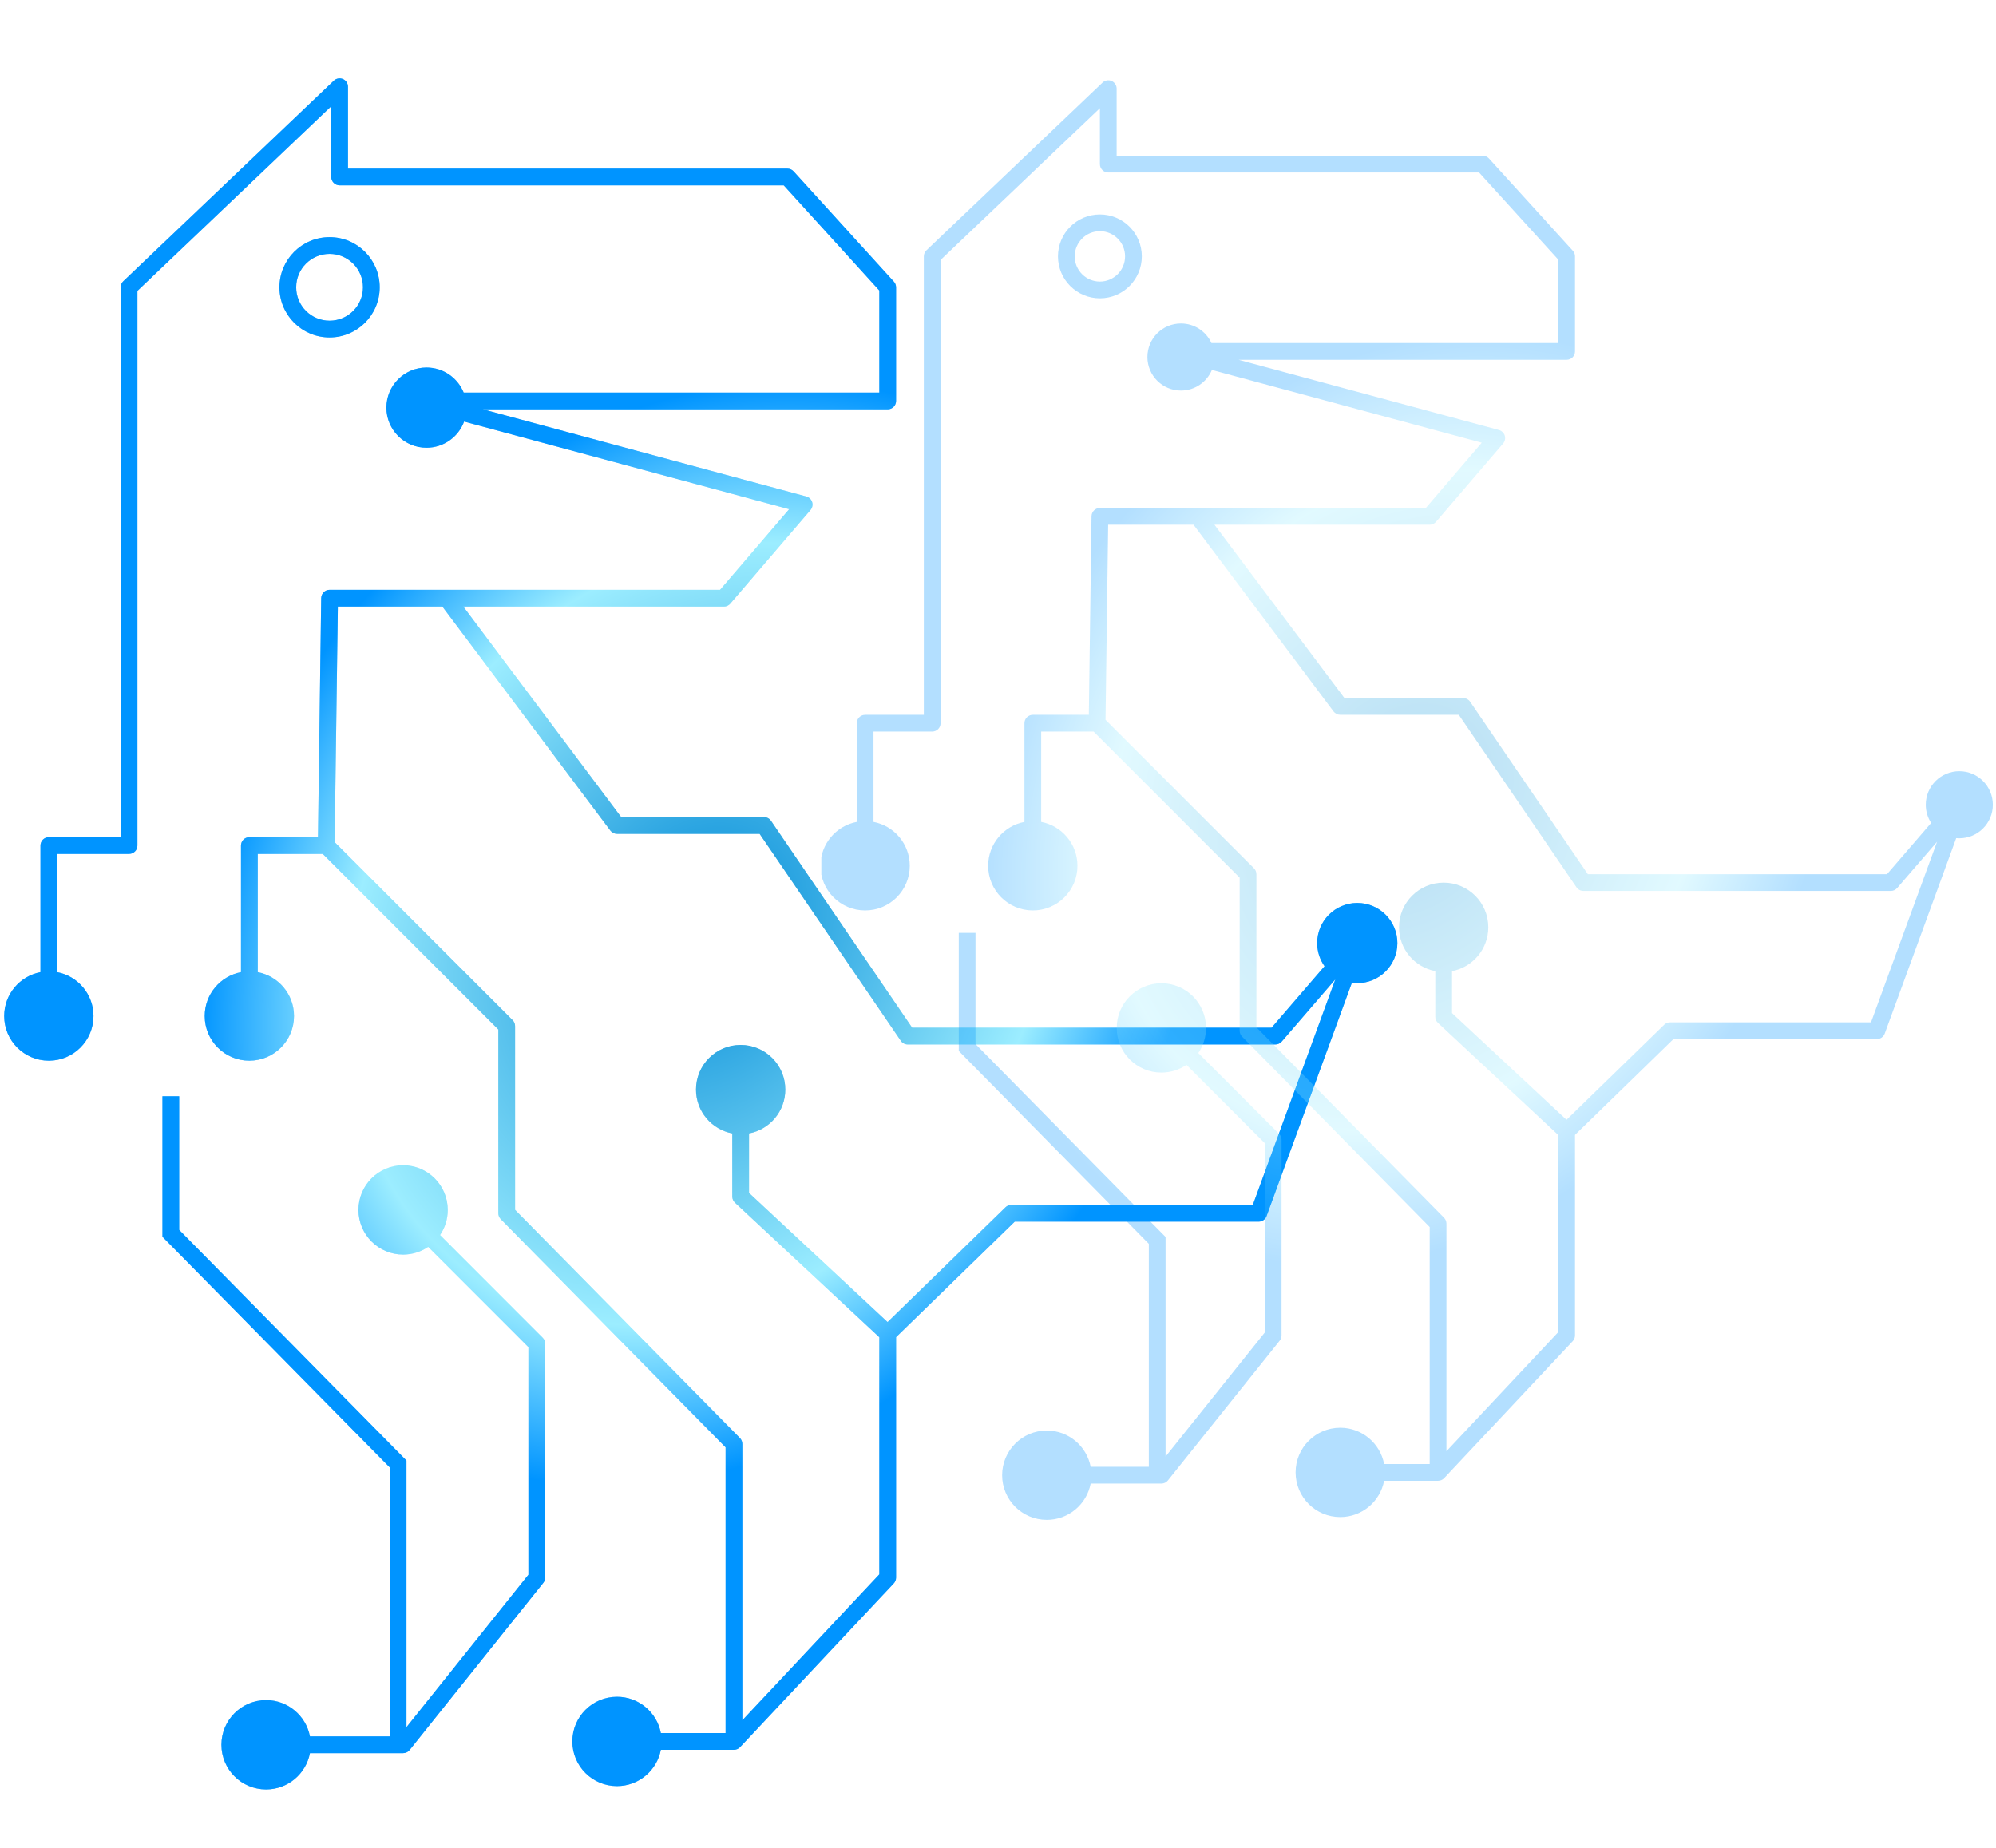 <svg width="596" height="552" viewBox="0 0 596 552" fill="none" xmlns="http://www.w3.org/2000/svg">
<g style="mix-blend-mode:color-dodge">
<g style="mix-blend-mode:screen">
<path fill-rule="evenodd" clip-rule="evenodd" d="M103.904 25.899C103.904 24.899 103.308 23.995 102.389 23.602C101.469 23.208 100.404 23.4 99.68 24.09L36.809 83.989C36.314 84.461 36.034 85.115 36.034 85.799V250.018H14.583C13.203 250.018 12.083 251.138 12.083 252.518V290.333C5.915 291.504 1.25 296.923 1.25 303.433C1.25 310.797 7.22 316.766 14.583 316.766C21.947 316.766 27.917 310.797 27.917 303.433C27.917 296.923 23.252 291.504 17.083 290.333V255.018H38.534C39.915 255.018 41.034 253.899 41.034 252.518V86.87L98.904 31.734V52.854C98.904 54.235 100.023 55.354 101.404 55.354H234.022L262.566 86.765V117.242H138.453C136.676 112.853 132.374 109.758 127.35 109.758C120.737 109.758 115.375 115.122 115.375 121.738C115.375 128.354 120.737 133.718 127.35 133.718C132.502 133.718 136.894 130.464 138.584 125.898L235.641 152.072L215.017 176.143H133.338H98.41C97.043 176.143 95.929 177.241 95.91 178.609L94.946 250.018H74.46C73.079 250.018 71.96 251.138 71.96 252.518V290.333C65.791 291.504 61.126 296.923 61.126 303.433C61.126 310.797 67.096 316.766 74.46 316.766C81.823 316.766 87.793 310.797 87.793 303.433C87.793 296.923 83.129 291.504 76.96 290.333V255.018H96.376L148.801 307.463V362.334C148.801 362.99 149.059 363.621 149.52 364.088L216.661 432.243V517.569H197.332C196.162 511.4 190.742 506.735 184.233 506.735C176.869 506.735 170.9 512.705 170.9 520.069C170.9 527.432 176.869 533.402 184.233 533.402C190.742 533.402 196.162 528.737 197.332 522.569H219.161C219.851 522.569 220.511 522.283 220.984 521.779L266.889 472.862C267.324 472.398 267.566 471.786 267.566 471.151V399.329L303.006 364.834H375.837C376.887 364.834 377.825 364.178 378.185 363.192L403.669 293.509C404.195 293.579 404.731 293.616 405.276 293.616C411.889 293.616 417.251 288.252 417.251 281.636C417.251 275.02 411.889 269.656 405.276 269.656C398.662 269.656 393.3 275.02 393.3 281.636C393.3 284.216 394.116 286.606 395.503 288.562L379.681 306.923H272.374L230.207 245.12C229.742 244.437 228.969 244.028 228.142 244.028H185.483L138.337 181.143H216.167C216.897 181.143 217.59 180.824 218.065 180.269L242.016 152.316C242.574 151.665 242.759 150.772 242.506 149.952C242.253 149.132 241.597 148.499 240.768 148.276L144.227 122.242H265.066C266.447 122.242 267.566 121.122 267.566 119.742V85.799C267.566 85.177 267.334 84.578 266.916 84.117L236.978 51.173C236.504 50.651 235.832 50.354 235.128 50.354H103.904V25.899ZM153.069 304.66L99.926 251.497L100.877 181.143H132.088L182.233 248.028C182.705 248.658 183.446 249.028 184.233 249.028H226.822L268.989 310.832C269.454 311.514 270.227 311.923 271.054 311.923H380.827C381.554 311.923 382.246 311.606 382.721 311.055L398.718 292.491L374.09 359.834H301.99C301.338 359.834 300.713 360.088 300.246 360.542L265.029 394.821L223.657 356.255V338.495C229.826 337.325 234.49 331.905 234.49 325.396C234.49 318.032 228.52 312.063 221.157 312.063C213.793 312.063 207.823 318.032 207.823 325.396C207.823 331.905 212.488 337.325 218.657 338.495V357.342C218.657 358.036 218.945 358.698 219.452 359.171L262.566 399.361V470.161L221.661 513.751V431.218C221.661 430.561 221.403 429.931 220.942 429.463L153.801 361.309V306.428C153.801 305.765 153.538 305.129 153.069 304.66ZM107.032 361.335C107.032 368.699 113.001 374.669 120.365 374.669C123.143 374.669 125.722 373.819 127.857 372.366L157.783 402.303V470.274L121.368 515.81V437.208V436.183L120.649 435.453L53.508 367.299V327.392H48.508V368.324V369.348L49.227 370.078L116.368 438.232V518.567H92.549C91.379 512.398 85.959 507.733 79.45 507.733C72.086 507.733 66.116 513.703 66.116 521.067C66.116 528.431 72.086 534.4 79.45 534.4C85.959 534.4 91.379 529.736 92.549 523.567H120.365C121.125 523.567 121.843 523.221 122.318 522.628L162.235 472.712C162.59 472.269 162.783 471.718 162.783 471.151V401.268C162.783 400.605 162.519 399.97 162.051 399.501L131.393 368.832C132.848 366.695 133.698 364.115 133.698 361.335C133.698 353.972 127.729 348.002 120.365 348.002C113.001 348.002 107.032 353.972 107.032 361.335ZM98.41 95.773C103.914 95.773 108.379 91.309 108.379 85.799C108.379 80.288 103.914 75.824 98.41 75.824C92.906 75.824 88.441 80.288 88.441 85.799C88.441 91.309 92.906 95.773 98.41 95.773ZM98.41 100.773C106.677 100.773 113.379 94.069 113.379 85.799C113.379 77.528 106.677 70.824 98.41 70.824C90.143 70.824 83.441 77.528 83.441 85.799C83.441 94.069 90.143 100.773 98.41 100.773Z" fill="url(#paint0_angular_195_80)"/>
</g>
</g>
<g style="mix-blend-mode:lighten" opacity="0.5">
<g style="mix-blend-mode:screen">
<path fill-rule="evenodd" clip-rule="evenodd" d="M103.904 25.899C103.904 24.899 103.308 23.995 102.389 23.602C101.469 23.208 100.404 23.4 99.68 24.09L36.809 83.989C36.314 84.461 36.034 85.115 36.034 85.799V250.018H14.583C13.203 250.018 12.083 251.138 12.083 252.518V290.333C5.915 291.504 1.25 296.923 1.25 303.433C1.25 310.797 7.22 316.766 14.583 316.766C21.947 316.766 27.917 310.797 27.917 303.433C27.917 296.923 23.252 291.504 17.083 290.333V255.018H38.534C39.915 255.018 41.034 253.899 41.034 252.518V86.87L98.904 31.734V52.854C98.904 54.235 100.023 55.354 101.404 55.354H234.022L262.566 86.765V117.242H138.453C136.676 112.853 132.374 109.758 127.35 109.758C120.737 109.758 115.375 115.122 115.375 121.738C115.375 128.354 120.737 133.718 127.35 133.718C132.502 133.718 136.894 130.464 138.584 125.898L235.641 152.072L215.017 176.143H133.338H98.41C97.043 176.143 95.929 177.241 95.91 178.609L94.946 250.018H74.46C73.079 250.018 71.96 251.138 71.96 252.518V290.333C65.791 291.504 61.126 296.923 61.126 303.433C61.126 310.797 67.096 316.766 74.46 316.766C81.823 316.766 87.793 310.797 87.793 303.433C87.793 296.923 83.129 291.504 76.96 290.333V255.018H96.376L148.801 307.463V362.334C148.801 362.99 149.059 363.621 149.52 364.088L216.661 432.243V517.569H197.332C196.162 511.4 190.742 506.735 184.233 506.735C176.869 506.735 170.9 512.705 170.9 520.069C170.9 527.432 176.869 533.402 184.233 533.402C190.742 533.402 196.162 528.737 197.332 522.569H219.161C219.851 522.569 220.511 522.283 220.984 521.779L266.889 472.862C267.324 472.398 267.566 471.786 267.566 471.151V399.329L303.006 364.834H375.837C376.887 364.834 377.825 364.178 378.185 363.192L403.669 293.509C404.195 293.579 404.731 293.616 405.276 293.616C411.889 293.616 417.251 288.252 417.251 281.636C417.251 275.02 411.889 269.656 405.276 269.656C398.662 269.656 393.3 275.02 393.3 281.636C393.3 284.216 394.116 286.606 395.503 288.562L379.681 306.923H272.374L230.207 245.12C229.742 244.437 228.969 244.028 228.142 244.028H185.483L138.337 181.143H216.167C216.897 181.143 217.59 180.824 218.065 180.269L242.016 152.316C242.574 151.665 242.759 150.772 242.506 149.952C242.253 149.132 241.597 148.499 240.768 148.276L144.227 122.242H265.066C266.447 122.242 267.566 121.122 267.566 119.742V85.799C267.566 85.177 267.334 84.578 266.916 84.117L236.978 51.173C236.504 50.651 235.832 50.354 235.128 50.354H103.904V25.899ZM153.069 304.66L99.926 251.497L100.877 181.143H132.088L182.233 248.028C182.705 248.658 183.446 249.028 184.233 249.028H226.822L268.989 310.832C269.454 311.514 270.227 311.923 271.054 311.923H380.827C381.554 311.923 382.246 311.606 382.721 311.055L398.718 292.491L374.09 359.834H301.99C301.338 359.834 300.713 360.088 300.246 360.542L265.029 394.821L223.657 356.255V338.495C229.826 337.325 234.49 331.905 234.49 325.396C234.49 318.032 228.52 312.063 221.157 312.063C213.793 312.063 207.823 318.032 207.823 325.396C207.823 331.905 212.488 337.325 218.657 338.495V357.342C218.657 358.036 218.945 358.698 219.452 359.171L262.566 399.361V470.161L221.661 513.751V431.218C221.661 430.561 221.403 429.931 220.942 429.463L153.801 361.309V306.428C153.801 305.765 153.538 305.129 153.069 304.66ZM107.032 361.335C107.032 368.699 113.001 374.669 120.365 374.669C123.143 374.669 125.722 373.819 127.857 372.366L157.783 402.303V470.274L121.368 515.81V437.208V436.183L120.649 435.453L53.508 367.299V327.392H48.508V368.324V369.348L49.227 370.078L116.368 438.232V518.567H92.549C91.379 512.398 85.959 507.733 79.45 507.733C72.086 507.733 66.116 513.703 66.116 521.067C66.116 528.431 72.086 534.4 79.45 534.4C85.959 534.4 91.379 529.736 92.549 523.567H120.365C121.125 523.567 121.843 523.221 122.318 522.628L162.235 472.712C162.59 472.269 162.783 471.718 162.783 471.151V401.268C162.783 400.605 162.519 399.97 162.051 399.501L131.393 368.832C132.848 366.695 133.698 364.115 133.698 361.335C133.698 353.972 127.729 348.002 120.365 348.002C113.001 348.002 107.032 353.972 107.032 361.335ZM98.41 95.773C103.914 95.773 108.379 91.309 108.379 85.799C108.379 80.288 103.914 75.824 98.41 75.824C92.906 75.824 88.441 80.288 88.441 85.799C88.441 91.309 92.906 95.773 98.41 95.773ZM98.41 100.773C106.677 100.773 113.379 94.069 113.379 85.799C113.379 77.528 106.677 70.824 98.41 70.824C90.143 70.824 83.441 77.528 83.441 85.799C83.441 94.069 90.143 100.773 98.41 100.773Z" fill="url(#paint1_angular_195_80)"/>
</g>
</g>
<g style="mix-blend-mode:screen" opacity="0.3" clip-path="url(#clip0_195_80)">
<g style="mix-blend-mode:screen">
<path fill-rule="evenodd" clip-rule="evenodd" d="M333.429 26.476C333.429 25.476 332.833 24.572 331.914 24.178C330.995 23.784 329.929 23.976 329.205 24.666L276.63 74.756C276.134 75.228 275.854 75.882 275.854 76.566V213.486H258.326C256.945 213.486 255.826 214.605 255.826 215.986V245.464C249.657 246.634 244.992 252.054 244.992 258.563C244.992 265.927 250.962 271.896 258.326 271.896C265.689 271.896 271.659 265.927 271.659 258.563C271.659 252.054 266.994 246.634 260.826 245.464V218.486H278.354C279.735 218.486 280.854 217.366 280.854 215.986V77.638L328.429 32.31V49.017C328.429 50.397 329.549 51.517 330.929 51.517H441.65L465.292 77.533V102.451H361.735C360.153 99 356.67 96.603 352.626 96.603C347.096 96.603 342.612 101.088 342.612 106.621C342.612 112.154 347.096 116.639 352.626 116.639C356.789 116.639 360.358 114.098 361.869 110.483L442.452 132.214L425.75 151.707H357.634H328.426C327.058 151.707 325.944 152.806 325.926 154.173L325.125 213.486H308.397C307.016 213.486 305.897 214.605 305.897 215.986V245.464C299.728 246.634 295.064 252.054 295.064 258.563C295.064 265.927 301.033 271.896 308.397 271.896C315.761 271.896 321.73 265.927 321.73 258.563C321.73 252.054 317.066 246.634 310.897 245.464V218.486H326.555L370.156 262.103V307.819C370.156 308.475 370.414 309.106 370.875 309.573L426.903 366.448V437.225H413.294C412.124 431.056 406.704 426.391 400.195 426.391C392.831 426.391 386.862 432.361 386.862 439.725C386.862 447.088 392.831 453.058 400.195 453.058C406.704 453.058 412.124 448.393 413.294 442.225H429.403C430.094 442.225 430.754 441.939 431.226 441.435L469.615 400.528C470.05 400.064 470.292 399.453 470.292 398.817V338.929L499.685 310.319H560.424C561.474 310.319 562.412 309.663 562.772 308.677L584.117 250.311C584.422 250.339 584.73 250.353 585.042 250.353C590.572 250.353 595.056 245.868 595.056 240.335C595.056 234.802 590.572 230.317 585.042 230.317C579.511 230.317 575.027 234.802 575.027 240.335C575.027 242.341 575.617 244.21 576.632 245.776L563.451 261.072H474.12L438.979 209.568C438.514 208.885 437.741 208.477 436.914 208.477H401.445L362.633 156.707H426.9C427.63 156.707 428.323 156.388 428.798 155.834L448.827 132.458C449.385 131.806 449.57 130.914 449.317 130.094C449.064 129.274 448.408 128.641 447.579 128.418L369.83 107.451H467.792C469.172 107.451 470.292 106.332 470.292 104.951V76.566C470.292 75.945 470.06 75.345 469.642 74.885L444.606 47.335C444.132 46.814 443.46 46.517 442.756 46.517H333.429V26.476ZM374.424 259.3L330.105 214.965L330.892 156.707H356.384L398.195 212.476C398.667 213.106 399.408 213.477 400.195 213.477H435.593L470.734 264.981C471.199 265.664 471.972 266.072 472.799 266.072H564.597C565.324 266.072 566.016 265.755 566.491 265.204L578.402 251.381L558.676 305.319H498.669C498.018 305.319 497.392 305.573 496.925 306.027L467.754 334.421L433.573 302.557V290.029C439.741 288.859 444.406 283.439 444.406 276.93C444.406 269.566 438.436 263.596 431.073 263.596C423.709 263.596 417.739 269.566 417.739 276.93C417.739 283.439 422.404 288.859 428.573 290.029V303.645C428.573 304.338 428.861 305 429.368 305.473L465.292 338.961V397.828L431.903 433.407V365.423C431.903 364.767 431.645 364.136 431.184 363.669L375.156 306.794V261.067C375.156 260.405 374.892 259.769 374.424 259.3ZM333.452 306.984C333.452 314.348 339.422 320.317 346.786 320.317C349.563 320.317 352.142 319.468 354.278 318.015L377.667 341.413V397.94L348.034 434.996V370.432V369.408L347.315 368.678L291.286 311.803V278.599H286.286V312.828V313.852L287.005 314.582L343.034 371.457V438.059H325.669C324.499 431.891 319.079 427.226 312.57 427.226C305.206 427.226 299.237 433.196 299.237 440.559C299.237 447.923 305.206 453.893 312.57 453.893C319.079 453.893 324.499 449.228 325.669 443.059H346.786C347.545 443.059 348.264 442.714 348.738 442.121L382.119 400.378C382.474 399.935 382.667 399.385 382.667 398.817V340.378C382.667 339.715 382.403 339.079 381.935 338.61L357.814 314.48C359.269 312.344 360.119 309.763 360.119 306.984C360.119 299.62 354.149 293.651 346.786 293.651C339.422 293.651 333.452 299.62 333.452 306.984ZM328.425 84.089C332.575 84.089 335.943 80.723 335.943 76.566C335.943 72.41 332.575 69.044 328.425 69.044C324.275 69.044 320.907 72.41 320.907 76.566C320.907 80.723 324.275 84.089 328.425 84.089ZM328.425 89.089C335.339 89.089 340.943 83.483 340.943 76.566C340.943 69.65 335.339 64.044 328.425 64.044C321.512 64.044 315.907 69.65 315.907 76.566C315.907 83.483 321.512 89.089 328.425 89.089Z" fill="url(#paint2_angular_195_80)"/>
</g>
</g>
<defs>
<radialGradient id="paint0_angular_195_80" cx="0" cy="0" r="1" gradientUnits="userSpaceOnUse" gradientTransform="translate(209.25 278.9) rotate(-58.317) scale(172.757 140.668)">
<stop stop-color="#0089D6"/>
<stop offset="0.708" stop-color="#9CEDFF"/>
<stop offset="1" stop-color="#0094FF"/>
</radialGradient>
<radialGradient id="paint1_angular_195_80" cx="0" cy="0" r="1" gradientUnits="userSpaceOnUse" gradientTransform="translate(209.25 278.9) rotate(-58.317) scale(172.757 140.668)">
<stop stop-color="#0089D6"/>
<stop offset="0.708" stop-color="#9CEDFF"/>
<stop offset="1" stop-color="#0094FF"/>
</radialGradient>
<radialGradient id="paint2_angular_195_80" cx="0" cy="0" r="1" gradientUnits="userSpaceOnUse" gradientTransform="translate(420.024 238.934) rotate(-58.312) scale(145.353 118.365)">
<stop stop-color="#0089D6"/>
<stop offset="0.708" stop-color="#9CEDFF"/>
<stop offset="1" stop-color="#0094FF"/>
</radialGradient>
<clipPath id="clip0_195_80">
<rect width="350" height="461" fill="white" transform="translate(245.25 0.399)"/>
</clipPath>
</defs>
</svg>
